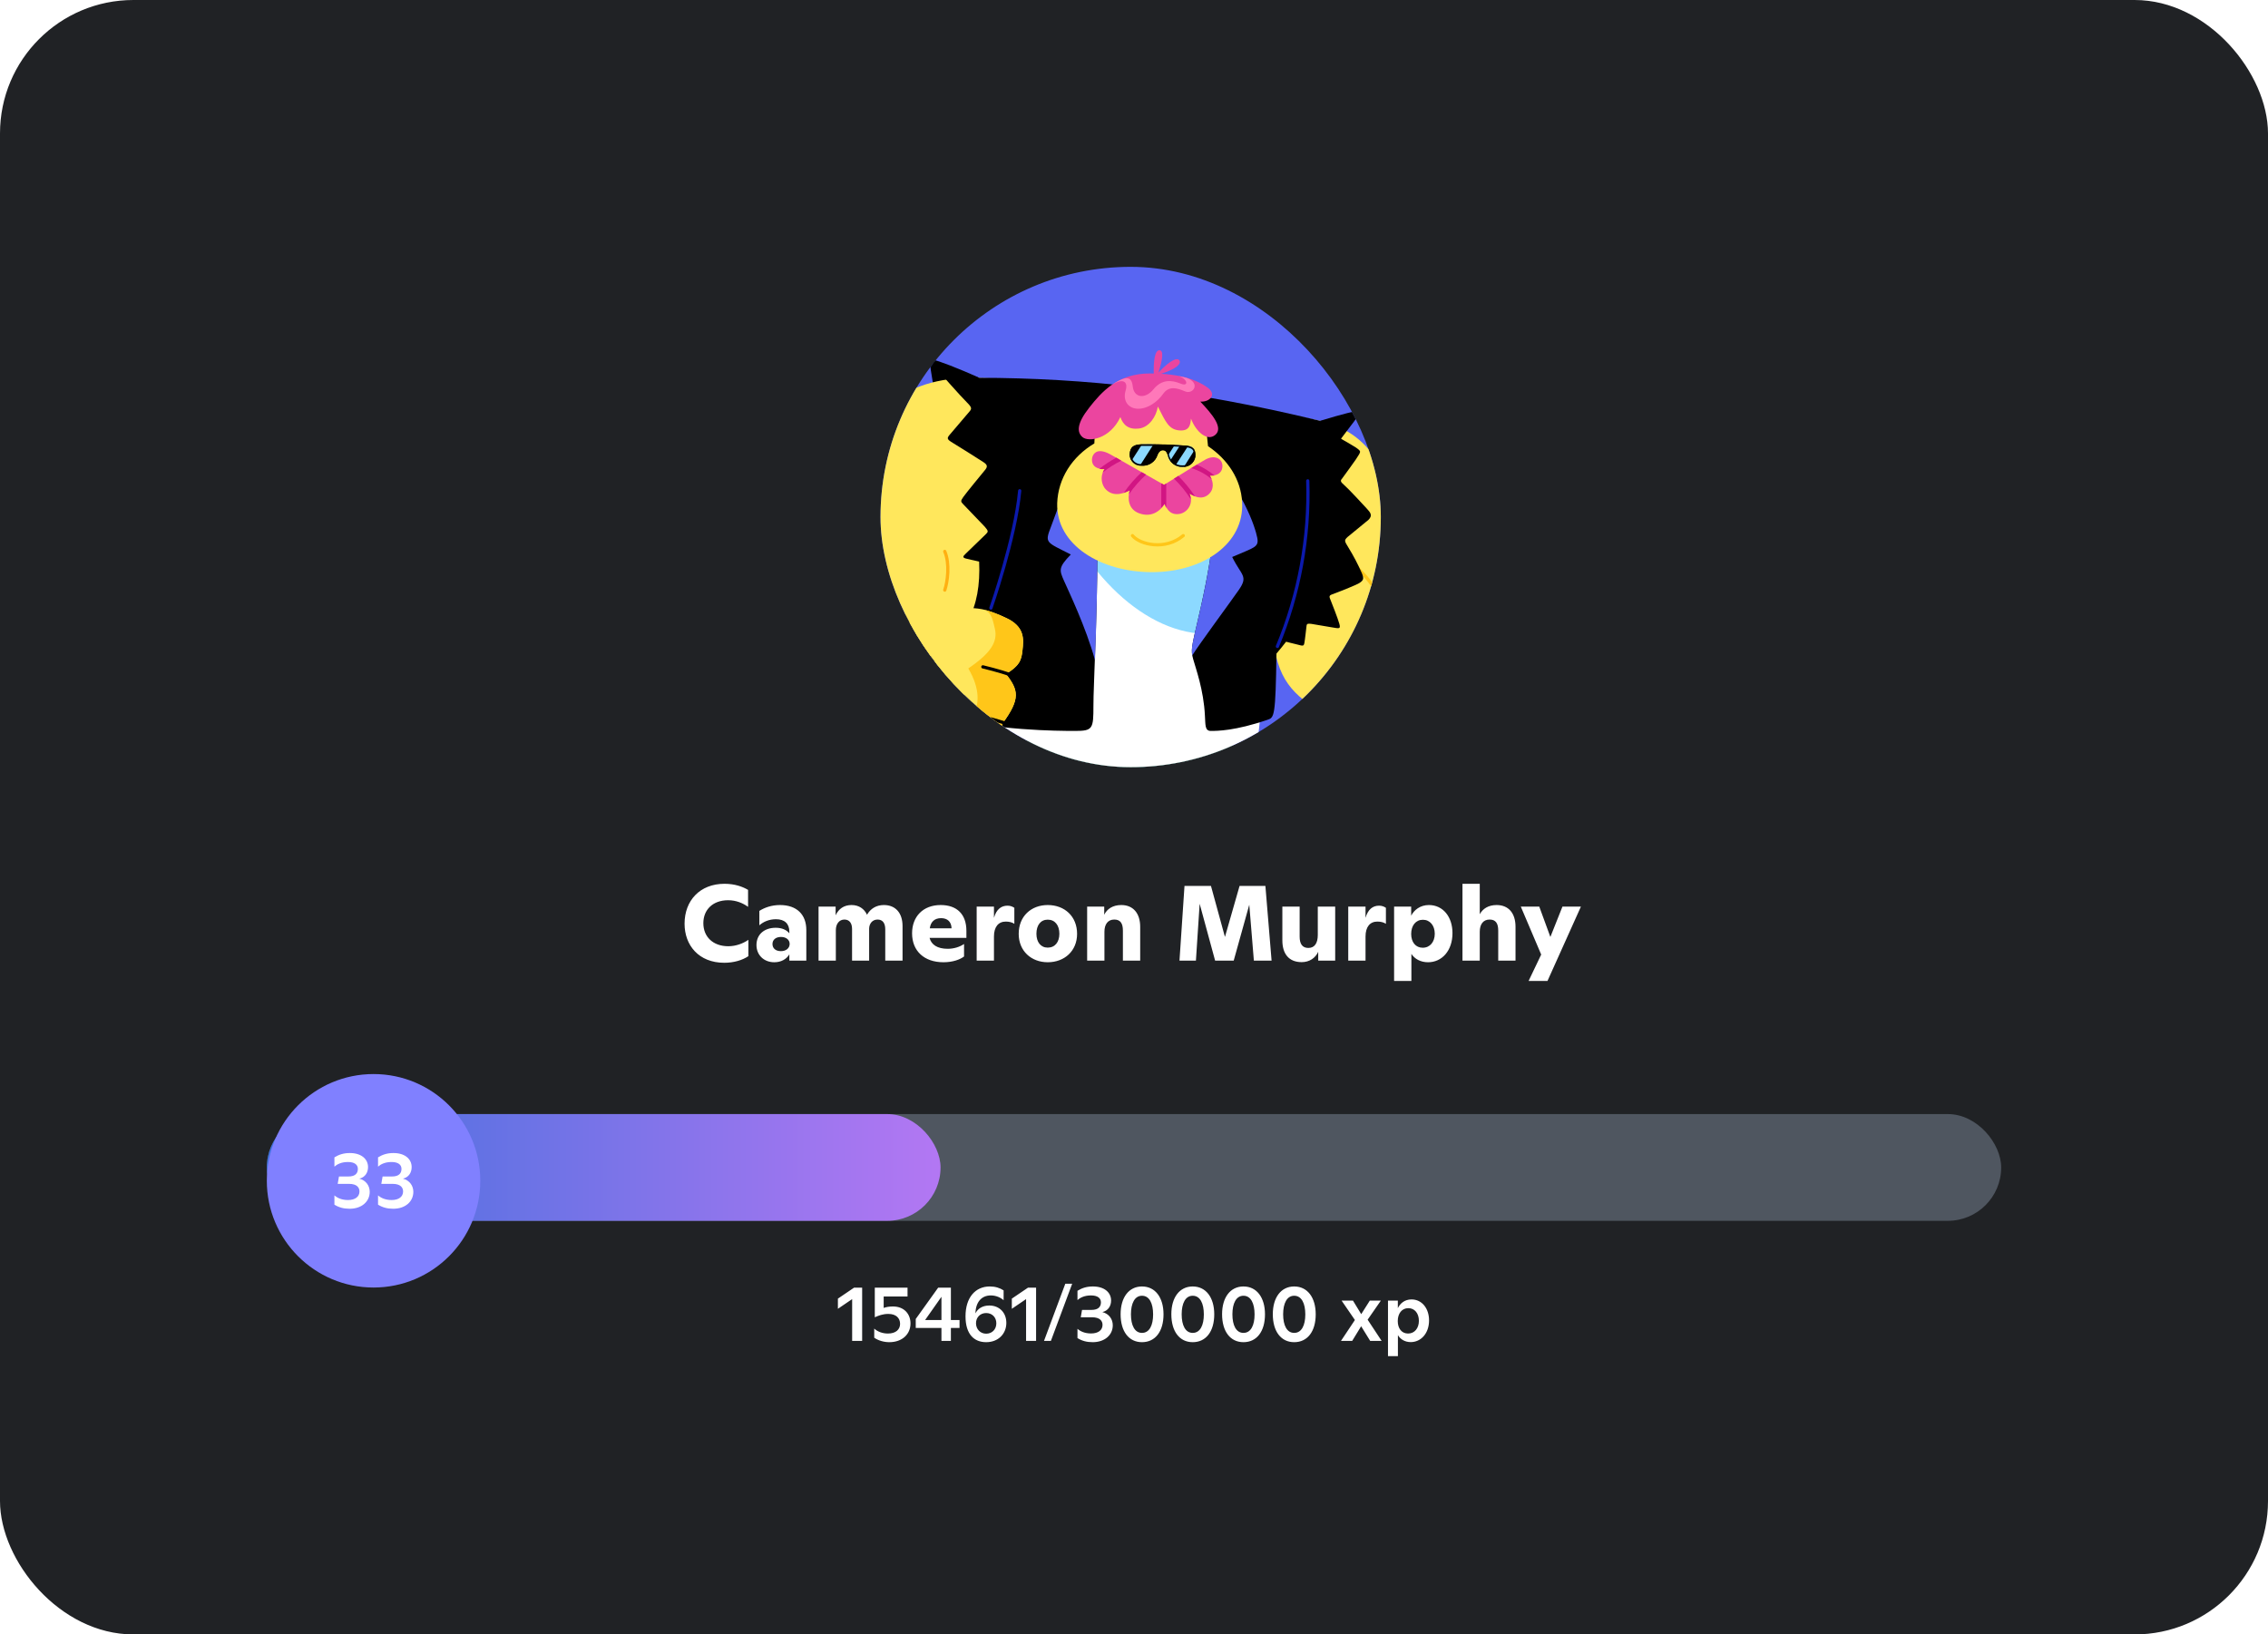 <svg width="340" height="245" viewBox="0 0 340 245" fill="none" xmlns="http://www.w3.org/2000/svg">
<rect width="340" height="245" rx="20" fill="#202225"/>
<g clip-path="url(#clip0_179_1994)">
<rect x="132" y="40" width="75" height="75" rx="37.5" fill="#5865F2"/>
<path d="M186.345 111.746L138.891 110.633C139.076 134.434 139.773 148.956 141.119 170.205C141.212 172.107 143.952 172.06 153.192 171.364C160.807 170.808 160.575 168.906 160.528 168.303C160.482 167.699 160.203 165.565 159.924 163.338C160.482 153.642 161.225 146.172 162.478 132.3C162.478 132.3 166.146 132.578 168.793 132.021C168.7 143.852 168.654 156.054 167.447 167.282C167.122 170.066 167.632 170.483 175.804 171.179C183.976 171.875 183.976 171.55 184.302 168.535C186.391 150.858 187.737 133.784 186.345 111.746Z" fill="#57F287"/>
<path d="M145.253 114.948C145.167 114.948 145.084 114.982 145.023 115.043C144.962 115.104 144.928 115.186 144.928 115.272V164.544C144.928 164.591 145.299 168.859 145.671 171.782H146.414C145.996 168.859 145.624 164.544 145.624 164.544V115.272C145.613 115.182 145.569 115.099 145.5 115.039C145.432 114.98 145.344 114.947 145.253 114.948Z" fill="#29CC7A"/>
<path d="M186.623 116.525L186.345 111.746L138.891 110.633C138.891 111.793 138.937 112.953 138.937 114.067C141.212 118.149 155.653 120.84 167.493 120.979C178.173 121.072 185.091 118.752 186.623 116.525Z" fill="black"/>
<path d="M154.4 120.469V114.948" stroke="#57F287" stroke-width="0.485" stroke-linecap="round" stroke-linejoin="round"/>
<path d="M143.256 117.499V111.979" stroke="#57F287" stroke-width="0.485" stroke-linecap="round" stroke-linejoin="round"/>
<path d="M181.238 119.727V114.159" stroke="#57F287" stroke-width="0.485" stroke-linecap="round" stroke-linejoin="round"/>
<path d="M146.785 56.629C143.767 55.237 140.563 54.031 139.913 53.938C139.263 53.845 139.263 53.845 139.913 57.789C140.563 61.733 141.492 63.124 146.785 56.629Z" fill="black"/>
<path d="M212.719 96.158C213.183 91.008 210.769 86.647 206.822 83.121C210.304 72.357 206.033 64.98 197.907 63.078L190.803 93.235C190.803 101.261 193.542 103.767 197.35 106.318C196.978 114.809 198.929 122.649 206.265 124.134C213.601 125.619 219.916 117.871 221.03 105.854C222.145 93.838 212.719 96.158 212.719 96.158Z" fill="url(#paint0_linear_179_1994)"/>
<path d="M200.971 83.306C205.242 85.765 207.239 89.941 207.611 91.611" stroke="#FFC619" stroke-width="0.485" stroke-miterlimit="10" stroke-linecap="round"/>
<path d="M210.444 96.482L201.529 106.04" stroke="#FFA20D" stroke-width="0.485" stroke-miterlimit="10" stroke-linecap="round"/>
<path d="M146.785 56.629C170.002 57.603 178.591 59.041 197.908 63.078C200.461 79.595 194.518 88.085 188.667 99.405C189.132 109.427 189.596 113.788 183.188 115.829C175.527 118.289 161.505 118.149 147.064 114.716C133.692 111.561 135.827 109.055 136.663 97.039C137.638 82.749 134.574 66.279 146.785 56.629Z" fill="white"/>
<path d="M159.971 78.759C166.053 90.405 176.5 97.596 185.88 94.163C195.259 90.729 175.34 66.325 159.971 78.759Z" fill="#8CD9FF"/>
<path d="M173.576 64.702C182.63 65.398 184.162 73.378 179.612 92.771C178.637 96.946 178.497 97.457 178.869 98.802C179.24 100.148 180.448 103.395 180.633 107.293C180.726 108.592 180.587 109.566 181.515 109.566C182.444 109.566 185.137 109.566 190.013 107.896C191.034 107.571 191.22 107.386 191.359 97.967C194.981 93.745 203.85 81.961 197.906 63.078C178.126 58.299 162.664 56.675 146.784 56.629C137.358 60.944 136.987 72.775 135.687 93.699C135.176 101.911 133.086 105.158 141.119 107.339C149.152 109.52 158.531 109.566 161.178 109.566C163.825 109.566 163.918 109.241 163.918 105.808C163.871 103.535 164.753 87.528 164.428 79.223C164.103 70.919 163.593 63.913 173.576 64.702Z" fill="black"/>
<path d="M164.429 79.223C164.615 84.513 164.383 92.91 164.151 98.941C162.758 93.931 160.204 88.642 159.508 87.064C158.811 85.487 158.625 85.069 160.529 83.121C156.815 81.218 156.582 81.45 157.557 78.945C158.533 76.44 160.204 70.501 165.172 66.79C165.808 66.348 166.515 66.018 167.262 65.815C163.826 68.088 164.151 73.331 164.429 79.223Z" fill="#5865F2"/>
<path d="M179.797 66.325L178.404 66.233C183.001 69.388 183.187 77.6 179.611 92.771C178.776 96.343 178.543 97.225 178.73 98.245C179.937 96.343 184.208 90.59 185.694 88.456C187.18 86.322 186.112 86.322 184.719 83.492C188.016 82.053 188.759 82.053 188.48 80.615C188.202 79.177 186.391 73.053 179.797 66.325Z" fill="#5865F2"/>
<path d="M186.206 75.234C186.021 71.847 184.07 68.877 181.098 66.882L180.959 65.537C180.402 60.387 178.174 56.351 172.276 56.351C166.38 56.351 164.476 59.877 164.105 65.351C164.105 65.722 164.058 66.094 164.058 66.465C160.715 68.46 158.625 71.707 158.486 75.419C158.3 81.729 165.08 85.765 172.694 85.765C180.309 85.765 186.578 81.543 186.206 75.234Z" fill="#FFE75C"/>
<path d="M178.545 62.753C179.288 64.748 181.006 66.233 182.213 65.166C183.421 64.099 181.702 62.057 179.938 60.202C181.378 60.294 182.446 59.134 181.052 58.114C179.659 57.093 177.198 55.98 172.37 55.98C167.541 55.98 165.126 58.763 163.269 61.129C161.412 63.495 161.412 64.795 162.294 65.537C163.176 66.279 166.38 65.862 167.958 62.521C168.376 63.727 169.212 64.423 170.744 64.238C172.277 64.052 173.345 62.428 173.577 60.944C174.738 63.217 175.202 64.377 176.781 64.516C178.36 64.655 178.452 63.635 178.545 62.753Z" fill="#EB459F"/>
<path d="M172.972 56.351C172.88 53.938 173.159 52.5 173.808 52.5C174.458 52.5 174.319 53.799 173.669 55.84C175.666 53.753 176.501 53.66 176.78 53.985C177.059 54.309 176.966 55.284 172.972 56.351Z" fill="#EB459F"/>
<path d="M177.617 66.79C178.824 66.836 179.288 67.3 179.195 68.46C179.127 68.898 178.9 69.296 178.558 69.578C178.216 69.861 177.781 70.007 177.338 69.991C176.809 70.023 176.287 69.862 175.868 69.537C175.45 69.213 175.163 68.747 175.063 68.228C174.877 67.578 174.552 67.485 174.32 67.485C174.088 67.485 173.763 67.625 173.531 68.181C173.372 68.695 173.04 69.138 172.591 69.434C172.142 69.73 171.605 69.861 171.07 69.805C170.846 69.811 170.624 69.773 170.415 69.692C170.207 69.61 170.017 69.488 169.857 69.333C169.697 69.177 169.57 68.991 169.483 68.785C169.396 68.579 169.351 68.358 169.352 68.135C169.398 66.975 169.955 66.65 171.116 66.604C173.484 66.558 176.224 66.65 177.617 66.79Z" fill="black"/>
<path d="M165.59 70.316C165.304 70.732 165.152 71.226 165.152 71.731C165.152 72.236 165.304 72.729 165.59 73.146C166.611 74.445 168.097 74.166 169.351 73.517C169.026 74.723 169.119 76.347 170.79 76.95C172.462 77.553 173.762 76.811 174.644 75.512C174.923 76.486 175.619 77.321 177.012 76.997C177.313 76.908 177.591 76.754 177.826 76.546C178.06 76.338 178.247 76.082 178.371 75.794C178.495 75.506 178.554 75.194 178.544 74.881C178.533 74.567 178.455 74.26 178.312 73.981C178.962 74.398 180.077 74.955 181.052 74.213C182.027 73.471 181.98 72.311 181.377 71.29C183.187 71.383 183.42 70.084 183.187 69.388C182.956 68.692 182.027 68.181 180.727 68.877C179.427 69.573 176.269 71.615 174.505 72.682L166.658 68.228C164.847 67.161 164.104 67.718 163.825 68.321C163.547 68.924 163.547 70.362 165.59 70.316Z" fill="#EB459F"/>
<path d="M169.77 80.291C170.884 81.636 174.691 82.564 177.384 80.291" stroke="#FFC619" stroke-width="0.485" stroke-miterlimit="10" stroke-linecap="round"/>
<path d="M202.038 80.476L205.149 77.924C205.799 77.275 205.475 76.857 204.871 76.208C204.267 75.558 202.178 73.285 201.528 72.728C200.878 72.171 200.924 72.032 201.249 71.661C203.106 69.109 203.895 68.042 203.895 67.717C203.895 67.393 202.967 66.882 201.11 65.815C201.063 65.815 201.063 65.769 201.063 65.722C202.503 63.774 204.082 61.918 203.803 61.686C203.524 61.454 201.295 62.057 197.906 63.078L191.498 95.879L194.516 96.622C195.352 96.854 195.445 96.854 195.538 96.39C195.631 95.926 195.817 94.209 195.863 93.838C195.909 93.467 196.049 93.467 196.559 93.513L199.577 94.024C200.738 94.209 201.017 94.348 200.785 93.513C200.553 92.678 199.67 90.451 199.485 89.987C199.299 89.523 199.159 89.291 199.67 89.106C200.181 88.92 201.899 88.27 203.246 87.667C204.592 87.064 204.453 86.693 204.174 85.951C203.584 84.606 202.901 83.304 202.131 82.053C201.528 81.079 201.481 80.986 202.038 80.476Z" fill="black"/>
<path d="M146.785 56.629C136.802 56.351 127.701 60.572 128.63 76.208C122.918 79.734 120.968 84.373 122.454 92.307C117.997 96.622 114.282 102.282 117.207 108.963C120.132 115.644 128.862 114.67 136.337 114.067L147.063 101.168C144.556 100.055 141.631 99.637 138.845 98.71C144.695 95.74 147.11 91.286 146.785 84.141C153.378 76.904 153.703 63.31 146.785 56.629Z" fill="url(#paint1_linear_179_1994)"/>
<path d="M141.631 82.657C142.42 84.513 142.049 87.25 141.631 88.456" stroke="#FFB012" stroke-width="0.485" stroke-miterlimit="10" stroke-linecap="round"/>
<path d="M126.215 94.302C130.481 94.794 134.674 95.79 138.705 97.271" stroke="#FFA20D" stroke-width="0.485" stroke-miterlimit="10" stroke-linecap="round"/>
<path d="M148.177 84.512L144.787 83.724C144.323 83.584 144.277 83.445 144.787 82.981L147.806 80.058C148.177 79.687 148.177 79.594 147.62 78.945L144.416 75.604C143.998 75.187 143.998 75.094 144.416 74.491C144.834 73.888 147.248 70.965 147.666 70.454C148.084 69.944 148.038 69.666 147.388 69.248C146.738 68.831 143.812 66.975 142.884 66.418C141.955 65.861 141.909 65.722 142.373 65.165L145.298 61.732C145.716 61.268 145.716 61.083 144.927 60.294C144.137 59.505 140.469 55.515 139.494 53.984L146.784 56.629L155.885 61.129L154.167 81.311L148.177 84.512Z" fill="black"/>
<path d="M152.867 73.563C152.217 80.662 148.549 91.147 148.549 91.147" stroke="#0C1AAD" stroke-width="0.485" stroke-linecap="round" stroke-linejoin="round"/>
<path d="M218.802 88.549C220.938 90.266 223.259 91.101 224.606 89.477C225.952 87.853 224.188 86.322 222.331 84.466C220.984 79.409 218.198 79.084 215.969 79.827C213.741 80.569 212.905 83.724 212.905 87.714C209.329 92.261 206.729 96.297 210.444 100.844C217.688 100.612 219.637 93.885 218.802 88.549Z" fill="#FFE75C"/>
<path d="M133.133 97.317C134.526 93.281 136.152 93.142 141.027 91.843C145.902 90.544 147.76 91.24 150.731 92.585C153.703 93.931 153.471 95.879 153.285 97.457C153.099 99.034 152.821 99.776 150.824 101.029C152.635 103.442 153.099 104.648 150.221 108.545C151.056 112.303 150.778 114.809 146.831 115.643C142.884 116.479 137.173 117.175 134.341 114.252C130.301 109.984 129.001 109.473 133.133 97.317Z" fill="#FFE75C"/>
<path d="M201.436 104.277C202.118 104.083 202.818 103.959 203.525 103.906" stroke="#FFA20D" stroke-width="0.485" stroke-miterlimit="10" stroke-linecap="round"/>
<path d="M142.188 109.984C134.527 112.025 131.787 111.422 130.998 109.984C131.555 111.468 132.716 112.535 134.341 114.252C137.174 117.175 142.838 116.433 146.832 115.644C150.825 114.855 151.057 112.304 150.221 108.545C153.1 104.648 152.636 103.442 150.825 101.029C152.821 99.777 153.146 99.034 153.286 97.457C153.425 95.879 153.704 93.885 150.732 92.585C149.554 91.996 148.306 91.56 147.017 91.286C148.549 91.565 148.735 92.446 149.153 94.302C149.571 96.158 148.596 97.874 145.16 100.194C148.782 106.411 144.463 109.381 142.188 109.984Z" fill="#FFC619"/>
<path d="M151.521 101.168C149.896 100.565 147.342 99.962 147.342 99.962" stroke="black" stroke-width="0.485" stroke-linecap="round" stroke-linejoin="round"/>
<path d="M151.15 108.545C149.478 107.989 146.971 107.339 146.971 107.339" stroke="black" stroke-width="0.485" stroke-linecap="round" stroke-linejoin="round"/>
<path d="M132.856 95.508C132.025 94.735 131.141 94.022 130.209 93.374" stroke="#FFA20D" stroke-width="0.485" stroke-miterlimit="10" stroke-linecap="round"/>
<path d="M196.049 72.078C196.319 80.582 194.768 89.044 191.498 96.9" stroke="#0C1AAD" stroke-width="0.485" stroke-linecap="round" stroke-linejoin="round"/>
<path d="M179.426 69.666L178.59 70.176C179.718 70.51 180.763 71.079 181.654 71.847L181.376 71.29H182.072C181.276 70.62 180.384 70.073 179.426 69.666Z" fill="#D11583"/>
<path d="M169.351 73.517C169.297 73.698 169.266 73.885 169.258 74.073C169.993 73.003 170.85 72.022 171.812 71.15L171.162 70.779C170.142 71.703 169.238 72.747 168.469 73.888L169.351 73.517Z" fill="#D11583"/>
<path d="M178.498 74.816C178.504 74.527 178.44 74.24 178.312 73.981C178.57 74.156 178.852 74.297 179.148 74.398C178.412 73.299 177.573 72.274 176.64 71.336L175.99 71.754C176.947 72.669 177.789 73.698 178.498 74.816Z" fill="#D11583"/>
<path d="M174.088 72.45V76.115L174.599 75.512C174.648 75.738 174.726 75.956 174.831 76.162V72.45L174.506 72.682L174.088 72.45Z" fill="#D11583"/>
<path d="M164.801 70.269C165.059 70.334 165.326 70.349 165.59 70.316C165.47 70.469 165.376 70.642 165.312 70.826C166.169 70.132 167.103 69.54 168.097 69.063L167.355 68.599C166.458 69.084 165.604 69.643 164.801 70.269Z" fill="#D11583"/>
<path d="M170.883 69.805L172.925 66.604H171.208L169.629 69.063C169.779 69.263 169.966 69.431 170.182 69.559C170.397 69.686 170.635 69.77 170.883 69.805Z" fill="#8CD9FF"/>
<path d="M176.92 66.743H176.084L175.062 68.321C175.139 68.596 175.248 68.86 175.388 69.109L176.92 66.743Z" fill="#8CD9FF"/>
<path d="M178.126 66.836L176.223 69.759C176.573 69.916 176.953 69.995 177.337 69.991H177.476L179.055 67.485C178.972 67.304 178.843 67.148 178.679 67.034C178.516 66.919 178.325 66.851 178.126 66.836Z" fill="#8CD9FF"/>
<path d="M172.369 66.836C174.413 66.836 176.456 66.929 177.617 67.022C178.777 67.114 179.056 67.439 178.963 68.413C178.87 69.388 178.22 69.759 177.292 69.759C176.819 69.78 176.355 69.633 175.98 69.344C175.606 69.056 175.347 68.644 175.248 68.181C175.109 67.578 174.784 67.254 174.32 67.254C173.855 67.254 173.531 67.532 173.298 68.135C173.174 68.563 172.91 68.938 172.548 69.198C172.186 69.459 171.748 69.591 171.302 69.573H171.07C170.877 69.579 170.685 69.547 170.504 69.477C170.324 69.408 170.16 69.303 170.022 69.169C169.883 69.035 169.773 68.874 169.698 68.696C169.622 68.519 169.584 68.328 169.584 68.135C169.63 67.161 170.002 66.882 171.116 66.836H172.369ZM172.369 66.604H171.116C169.955 66.65 169.398 66.975 169.352 68.135C169.351 68.358 169.396 68.579 169.483 68.785C169.57 68.991 169.697 69.177 169.857 69.333C170.017 69.489 170.207 69.611 170.415 69.692C170.624 69.773 170.846 69.811 171.07 69.805H171.302C171.8 69.816 172.288 69.663 172.69 69.369C173.093 69.076 173.388 68.659 173.531 68.181C173.763 67.625 174.041 67.486 174.32 67.486C174.599 67.486 174.877 67.578 175.063 68.228C175.162 68.739 175.442 69.198 175.85 69.522C176.259 69.845 176.771 70.011 177.292 69.991H177.338C177.781 70.007 178.216 69.861 178.558 69.578C178.9 69.296 179.127 68.898 179.195 68.46C179.288 67.3 178.824 66.836 177.617 66.79C176.409 66.743 174.366 66.604 172.369 66.604Z" fill="black"/>
<path d="M176.222 56.258C178.033 56.536 178.358 58.067 177.011 57.511C175.665 56.954 174.179 56.815 172.926 58.346C171.672 59.877 170 59.645 169.814 57.928C169.629 56.211 168.607 56.536 167.168 57.371C166.724 57.627 166.305 57.922 165.914 58.253C168.096 56.49 169.211 57 168.746 58.531C168.282 60.062 169.118 61.222 170.557 61.269C171.997 61.315 173.483 60.294 174.365 59.041C175.247 57.789 176.454 58.16 177.662 58.67C178.869 59.181 180.076 57.418 177.847 56.629L176.222 56.258Z" fill="#FF78B9"/>
</g>
<rect x="40" y="167" width="260" height="16" rx="8" fill="#4F5660"/>
<path d="M108.576 144.32C109.968 144.32 111.264 143.952 112.192 143.328V140.88C111.408 141.424 110.32 141.84 109.184 141.84C106.88 141.84 105.44 140.416 105.44 138.384C105.44 136.352 106.88 134.944 109.152 134.944C110.352 134.944 111.376 135.376 112.144 135.936V133.392C111.328 132.912 110.16 132.48 108.608 132.48C104.928 132.48 102.624 134.992 102.624 138.464C102.624 141.696 104.752 144.32 108.576 144.32ZM116.924 135.664C115.676 135.664 114.604 136.048 113.836 136.544V138.704C114.444 138.16 115.308 137.792 116.332 137.792C117.612 137.792 118.332 138.448 118.332 139.664V139.904C117.916 139.392 117.228 139.072 116.284 139.072C114.604 139.072 113.404 140.048 113.404 141.664C113.404 143.152 114.508 144.24 116.076 144.24C117.084 144.24 117.9 143.792 118.332 143.056V144H120.876V139.408C120.876 137.12 119.484 135.664 116.924 135.664ZM117.068 142.576C116.268 142.576 115.804 142.144 115.804 141.504C115.804 140.88 116.284 140.448 117.084 140.448C117.868 140.448 118.38 140.896 118.38 141.488C118.38 142.112 117.868 142.576 117.068 142.576ZM132.502 135.664C131.366 135.664 130.502 136.208 129.974 137.12C129.558 136.224 128.758 135.664 127.654 135.664C126.518 135.664 125.718 136.24 125.27 137.2V135.904H122.71V144H125.302V139.424C125.302 138.512 125.798 137.84 126.582 137.84C127.35 137.84 127.734 138.4 127.734 139.248V144H130.294V139.2C130.31 138.432 130.79 137.84 131.558 137.84C132.342 137.84 132.71 138.4 132.71 139.312V144H135.302V138.816C135.302 136.848 134.246 135.664 132.502 135.664ZM144.875 139.536C144.875 137.04 143.451 135.664 141.019 135.664C138.363 135.664 136.731 137.408 136.731 139.904C136.731 142.56 138.555 144.24 141.435 144.24C142.827 144.24 143.915 143.84 144.523 143.376V141.504C143.867 141.952 142.987 142.224 142.075 142.224C140.507 142.224 139.611 141.6 139.355 140.592H144.875V139.536ZM141.083 137.632C142.011 137.632 142.619 138.144 142.651 139.152H139.387C139.515 138.208 140.075 137.632 141.083 137.632ZM151.038 135.76C150.11 135.76 149.374 136.288 149.006 137.584V135.904H146.414V144H149.006V140.384C149.006 138.928 149.678 138.144 150.782 138.144C151.326 138.144 151.758 138.272 152.062 138.48V136.08C151.806 135.904 151.47 135.76 151.038 135.76ZM157.068 144.24C159.564 144.24 161.468 142.56 161.468 139.984C161.468 137.36 159.596 135.664 157.068 135.664C154.572 135.664 152.715 137.36 152.715 139.984C152.715 142.56 154.604 144.24 157.068 144.24ZM157.068 142.048C156.012 142.048 155.372 141.216 155.372 139.968C155.372 138.704 155.996 137.856 157.068 137.856C158.156 137.856 158.812 138.704 158.812 139.968C158.812 141.216 158.156 142.048 157.068 142.048ZM168.096 135.664C166.816 135.664 165.952 136.256 165.536 137.12V135.904H162.976V144H165.568V139.664C165.568 138.56 166.08 137.84 167.04 137.84C167.968 137.84 168.336 138.416 168.336 139.504V144H170.928V138.928C170.928 136.88 169.856 135.664 168.096 135.664ZM189.698 132.8H185.826L183.634 140.448L181.538 132.8H177.57L176.818 144H179.282L179.842 135.472L182.162 144H184.946L187.282 135.616L187.97 144H190.626L189.698 132.8ZM197.552 140.144C197.552 141.36 197.088 142.096 196.144 142.096C195.232 142.096 194.832 141.488 194.832 140.4V135.904H192.24V140.96C192.24 142.96 193.2 144.224 195.136 144.224C196.304 144.224 197.2 143.6 197.616 142.672V144H200.16V135.904H197.552V140.144ZM206.741 135.76C205.813 135.76 205.077 136.288 204.709 137.584V135.904H202.117V144H204.709V140.384C204.709 138.928 205.381 138.144 206.485 138.144C207.029 138.144 207.461 138.272 207.765 138.48V136.08C207.509 135.904 207.173 135.76 206.741 135.76ZM214.208 135.664C212.896 135.664 211.984 136.416 211.552 137.264V135.904H208.992V147.04H211.584V142.992C212.08 143.744 212.96 144.24 214.08 144.24C216.176 144.24 217.744 142.496 217.744 139.872C217.744 137.424 216.32 135.664 214.208 135.664ZM213.28 142.064C212.224 142.064 211.552 141.232 211.552 140C211.552 138.736 212.24 137.872 213.312 137.872C214.368 137.872 215.088 138.736 215.088 139.968C215.088 141.2 214.368 142.064 213.28 142.064ZM224.362 135.664C223.114 135.664 222.282 136.224 221.834 137.04V132.48H219.242V144H221.834V139.664C221.834 138.56 222.346 137.84 223.306 137.84C224.234 137.84 224.602 138.416 224.602 139.504V144H227.194V138.928C227.194 136.848 226.122 135.664 224.362 135.664ZM232.42 140.448L230.756 135.904H227.988L231.044 143.088L229.156 147.04H231.988L236.996 135.904H234.228L232.42 140.448Z" fill="white"/>
<rect x="40" y="167" width="101" height="16" rx="8" fill="url(#paint2_linear_179_1994)"/>
<g filter="url(#filter0_d_179_1994)">
<circle cx="56" cy="173" r="16" fill="#8080FF"/>
<path d="M53.865 172.68C54.753 172.476 55.173 171.744 55.173 170.952C55.173 169.728 54.153 168.84 52.449 168.84C51.549 168.84 50.829 169.056 50.133 169.488V170.88C50.493 170.556 51.141 170.184 52.149 170.184C53.169 170.184 53.649 170.604 53.649 171.216C53.649 171.864 53.277 172.356 52.221 172.356H50.817L50.625 173.46H52.317C53.517 173.46 53.889 174.024 53.889 174.6C53.889 175.38 53.253 175.884 52.173 175.884C51.201 175.884 50.541 175.548 50.133 175.188V176.58C50.817 177 51.525 177.192 52.413 177.192C54.225 177.192 55.425 176.112 55.425 174.66C55.425 173.736 54.861 172.932 53.865 172.68ZM60.404 172.68C61.292 172.476 61.712 171.744 61.712 170.952C61.712 169.728 60.692 168.84 58.988 168.84C58.088 168.84 57.368 169.056 56.672 169.488V170.88C57.032 170.556 57.68 170.184 58.688 170.184C59.708 170.184 60.188 170.604 60.188 171.216C60.188 171.864 59.816 172.356 58.76 172.356H57.356L57.164 173.46H58.856C60.056 173.46 60.428 174.024 60.428 174.6C60.428 175.38 59.792 175.884 58.712 175.884C57.74 175.884 57.08 175.548 56.672 175.188V176.58C57.356 177 58.064 177.192 58.952 177.192C60.764 177.192 61.964 176.112 61.964 174.66C61.964 173.736 61.4 172.932 60.404 172.68Z" fill="white"/>
</g>
<path d="M125.611 194.664V196.188L127.747 194.736V201H129.247V193.02H128.035L125.611 194.664ZM133.866 195.84C133.338 195.84 132.87 195.912 132.474 196.056V194.34H136.05V193.02H131.142V197.46C131.682 197.22 132.318 196.956 133.17 196.956C134.358 196.956 134.934 197.604 134.934 198.444C134.934 199.284 134.298 199.896 133.11 199.896C132.318 199.896 131.55 199.62 131.058 199.152V200.52C131.646 200.94 132.498 201.192 133.314 201.192C135.246 201.192 136.494 200.004 136.494 198.384C136.494 196.98 135.558 195.84 133.866 195.84ZM142.55 197.868V193.02H140.642L137.282 197.712V199.056H141.134V201H142.55V199.056H143.846V197.868H142.55ZM141.134 194.388V197.868H138.686L141.134 194.388ZM148.306 195.696C147.286 195.696 146.566 196.176 146.23 196.872C146.266 195.204 147.13 194.184 148.534 194.184C149.338 194.184 150.034 194.52 150.454 194.904V193.428C149.89 193.056 149.194 192.84 148.378 192.84C146.23 192.84 144.742 194.484 144.742 197.316C144.742 200.04 146.062 201.192 147.838 201.192C149.65 201.192 150.862 199.944 150.862 198.3C150.862 196.764 149.818 195.696 148.306 195.696ZM147.838 199.92C146.962 199.92 146.314 199.248 146.314 198.348C146.314 197.472 146.95 196.824 147.838 196.824C148.714 196.824 149.362 197.448 149.362 198.36C149.362 199.296 148.702 199.92 147.838 199.92ZM151.685 194.664V196.188L153.821 194.736V201H155.321V193.02H154.109L151.685 194.664ZM160.733 192.432L157.541 201H156.509L159.701 192.432H160.733ZM165.258 196.68C166.146 196.476 166.566 195.744 166.566 194.952C166.566 193.728 165.546 192.84 163.842 192.84C162.942 192.84 162.222 193.056 161.526 193.488V194.88C161.886 194.556 162.534 194.184 163.542 194.184C164.562 194.184 165.042 194.604 165.042 195.216C165.042 195.864 164.67 196.356 163.614 196.356H162.21L162.018 197.46H163.71C164.91 197.46 165.282 198.024 165.282 198.6C165.282 199.38 164.646 199.884 163.566 199.884C162.594 199.884 161.934 199.548 161.526 199.188V200.58C162.21 201 162.918 201.192 163.806 201.192C165.618 201.192 166.818 200.112 166.818 198.66C166.818 197.736 166.254 196.932 165.258 196.68ZM171.197 201.192C173.201 201.192 174.425 199.572 174.425 197.016C174.425 194.496 173.189 192.84 171.197 192.84C169.229 192.84 167.993 194.484 167.993 197.004C167.993 199.572 169.217 201.192 171.197 201.192ZM171.197 199.8C170.105 199.8 169.541 198.672 169.541 197.016C169.541 195.372 170.105 194.232 171.197 194.232C172.313 194.232 172.865 195.384 172.865 197.028C172.865 198.66 172.313 199.8 171.197 199.8ZM178.802 201.192C180.806 201.192 182.03 199.572 182.03 197.016C182.03 194.496 180.794 192.84 178.802 192.84C176.834 192.84 175.598 194.484 175.598 197.004C175.598 199.572 176.822 201.192 178.802 201.192ZM178.802 199.8C177.71 199.8 177.146 198.672 177.146 197.016C177.146 195.372 177.71 194.232 178.802 194.232C179.918 194.232 180.47 195.384 180.47 197.028C180.47 198.66 179.918 199.8 178.802 199.8ZM186.408 201.192C188.412 201.192 189.636 199.572 189.636 197.016C189.636 194.496 188.4 192.84 186.408 192.84C184.44 192.84 183.204 194.484 183.204 197.004C183.204 199.572 184.428 201.192 186.408 201.192ZM186.408 199.8C185.316 199.8 184.752 198.672 184.752 197.016C184.752 195.372 185.316 194.232 186.408 194.232C187.524 194.232 188.076 195.384 188.076 197.028C188.076 198.66 187.524 199.8 186.408 199.8ZM194.013 201.192C196.017 201.192 197.241 199.572 197.241 197.016C197.241 194.496 196.005 192.84 194.013 192.84C192.045 192.84 190.809 194.484 190.809 197.004C190.809 199.572 192.033 201.192 194.013 201.192ZM194.013 199.8C192.921 199.8 192.357 198.672 192.357 197.016C192.357 195.372 192.921 194.232 194.013 194.232C195.129 194.232 195.681 195.384 195.681 197.028C195.681 198.66 195.129 199.8 194.013 199.8ZM205.024 197.82L207.004 194.964H205.348L204.064 196.992L202.828 194.964H201.124L203.116 197.868L201.028 201H202.708L204.052 198.804L205.408 201H207.124L205.024 197.82ZM211.604 194.784C210.56 194.784 209.888 195.396 209.552 196.092V194.964H208.076V203.28H209.564V200.136C209.936 200.76 210.62 201.18 211.484 201.18C213.008 201.18 214.232 199.884 214.232 197.928C214.232 196.128 213.164 194.784 211.604 194.784ZM211.088 199.896C210.116 199.896 209.54 199.116 209.54 198.024C209.54 196.896 210.152 196.092 211.124 196.092C212.084 196.092 212.708 196.884 212.708 197.988C212.708 199.104 212.06 199.896 211.088 199.896Z" fill="white"/>
<defs>
<filter id="filter0_d_179_1994" x="36" y="157" width="40" height="40" filterUnits="userSpaceOnUse" color-interpolation-filters="sRGB">
<feFlood flood-opacity="0" result="BackgroundImageFix"/>
<feColorMatrix in="SourceAlpha" type="matrix" values="0 0 0 0 0 0 0 0 0 0 0 0 0 0 0 0 0 0 127 0" result="hardAlpha"/>
<feOffset dy="4"/>
<feGaussianBlur stdDeviation="2"/>
<feComposite in2="hardAlpha" operator="out"/>
<feColorMatrix type="matrix" values="0 0 0 0 0 0 0 0 0 0 0 0 0 0 0 0 0 0 0.25 0"/>
<feBlend mode="normal" in2="BackgroundImageFix" result="effect1_dropShadow_179_1994"/>
<feBlend mode="normal" in="SourceGraphic" in2="effect1_dropShadow_179_1994" result="shape"/>
</filter>
<linearGradient id="paint0_linear_179_1994" x1="5851.68" y1="5006.82" x2="8184.94" y2="7124.13" gradientUnits="userSpaceOnUse">
<stop stop-color="#FFE75C"/>
<stop offset="1" stop-color="#FFC619"/>
</linearGradient>
<linearGradient id="paint1_linear_179_1994" x1="1335.21" y1="3204.73" x2="2919.12" y2="5084.35" gradientUnits="userSpaceOnUse">
<stop stop-color="#FFE75C"/>
<stop offset="1" stop-color="#FFC619"/>
</linearGradient>
<linearGradient id="paint2_linear_179_1994" x1="40" y1="177.667" x2="141" y2="177.667" gradientUnits="userSpaceOnUse">
<stop stop-color="#3F70DD"/>
<stop offset="1" stop-color="#B377F3"/>
</linearGradient>
<clipPath id="clip0_179_1994">
<rect x="132" y="40" width="75" height="75" rx="37.5" fill="white"/>
</clipPath>
</defs>
</svg>
